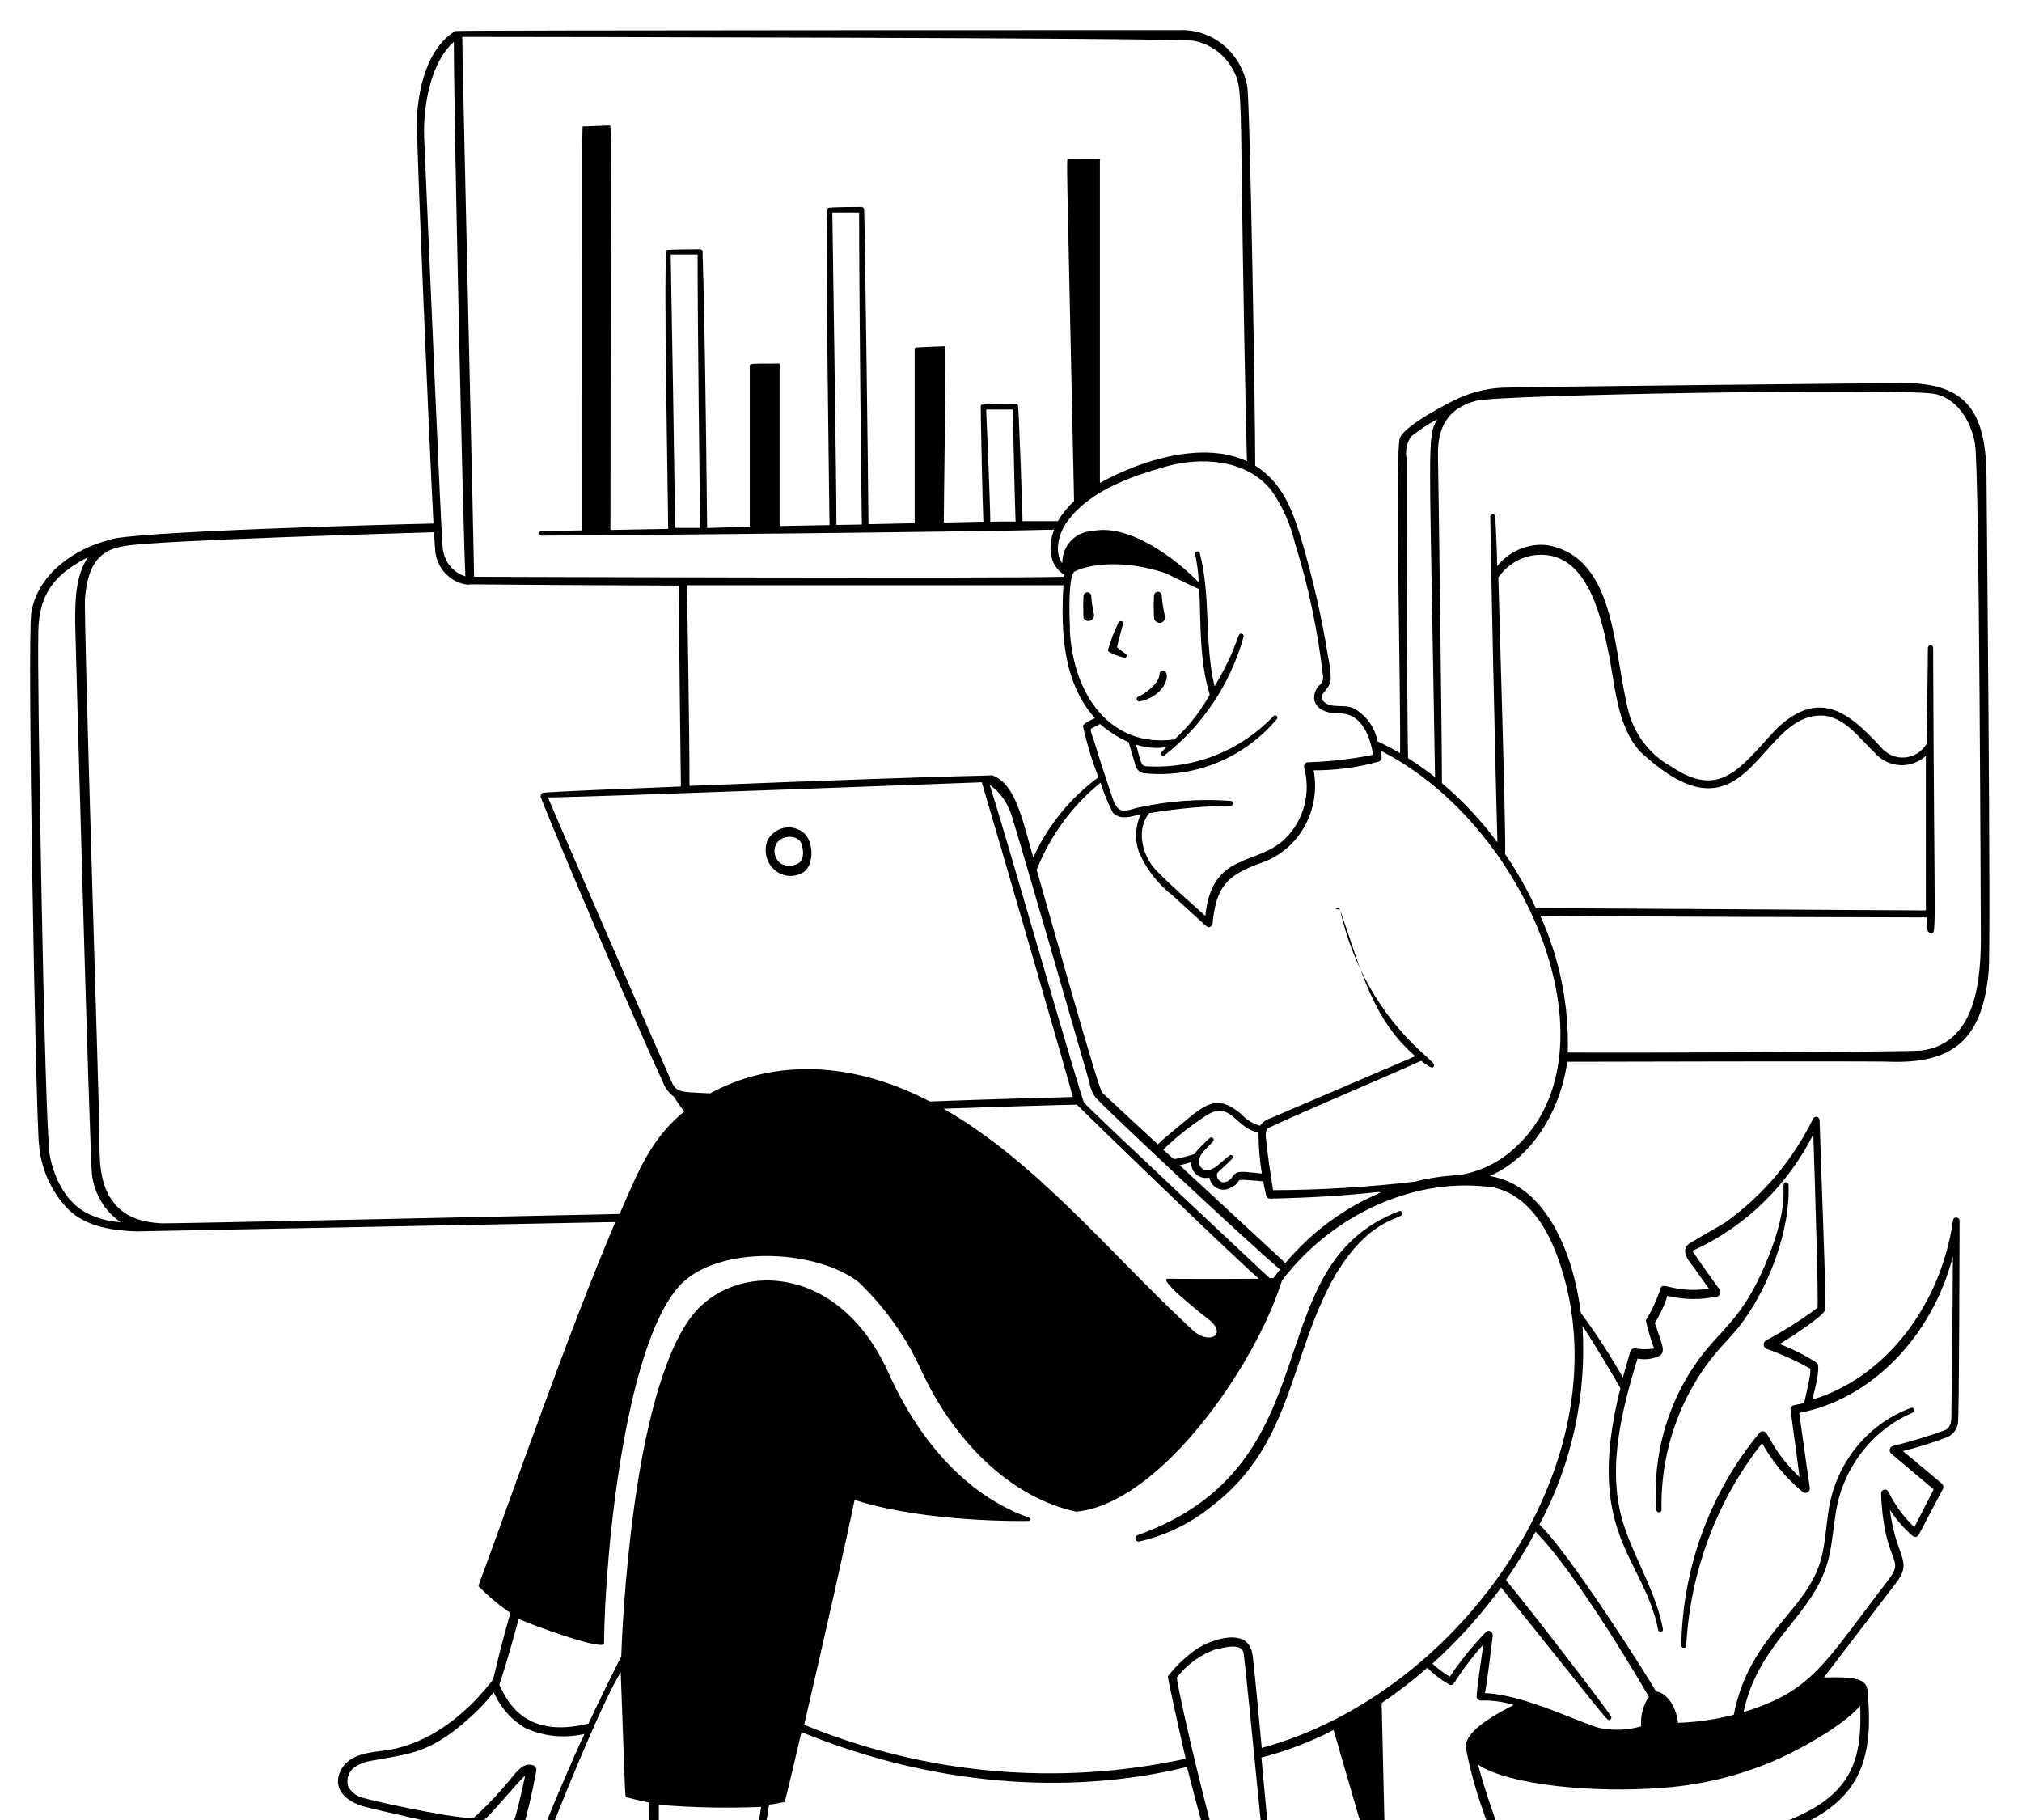 <svg width="671" height="604" viewBox="0 0 671 604" fill="none" xmlns="http://www.w3.org/2000/svg">
<path d="M377.554 509.381C377.286 509.458 377.058 509.641 376.921 509.892C376.783 510.142 376.748 510.439 376.822 510.717C376.896 510.994 377.073 511.23 377.315 511.372C377.557 511.514 377.843 511.551 378.111 511.475C386.918 509.477 395.174 505.441 402.262 499.67C429.201 479.057 427.807 449.816 443.141 423.066C455.409 402.669 466.177 405.016 465.341 402.381C465.31 402.276 465.258 402.18 465.19 402.097C465.121 402.015 465.036 401.947 464.942 401.9C464.847 401.853 464.744 401.826 464.638 401.822C464.533 401.817 464.428 401.836 464.33 401.875C416.098 420.25 443.35 485.772 377.554 509.381ZM572.749 445.195C574.108 443.715 575.467 442.163 576.791 440.61C587.037 427.723 594.216 407.759 593.519 393.067C593.501 392.908 593.442 392.758 593.347 392.632C593.252 392.507 593.126 392.411 592.982 392.355C592.838 392.299 592.681 392.285 592.53 392.315C592.379 392.345 592.239 392.418 592.125 392.525C591.08 393.572 594.007 399.348 586.654 417.543C579.684 434.798 573.585 439.203 566.72 447.253C560.569 454.609 555.894 463.16 552.968 472.408C550.042 481.655 548.924 491.414 549.678 501.114C549.718 501.318 549.825 501.501 549.98 501.633C550.136 501.765 550.331 501.837 550.532 501.837C550.733 501.837 550.927 501.765 551.083 501.633C551.239 501.501 551.345 501.318 551.385 501.114C551.147 490.786 552.915 480.513 556.585 470.907C560.255 461.301 565.751 452.557 572.749 445.195ZM266.766 289.315C270.251 286.824 270.007 279.207 266.766 276.392C265.849 275.625 264.781 275.078 263.637 274.788C262.493 274.498 261.301 274.472 260.146 274.714C258.992 274.955 257.903 275.457 256.957 276.184C256.01 276.91 255.231 277.844 254.673 278.919C254.026 280.598 253.909 282.447 254.34 284.199C254.77 285.951 255.726 287.517 257.069 288.672C258.412 289.827 260.074 290.512 261.816 290.627C263.558 290.743 265.291 290.283 266.766 289.315ZM257.182 281.048C258.227 276.933 265.093 276.355 266.138 280.471C266.835 283.287 266.522 285.272 265.128 286.355C264.29 286.895 263.337 287.213 262.353 287.282C261.368 287.352 260.382 287.17 259.482 286.752C258.539 286.204 257.8 285.344 257.383 284.311C256.966 283.277 256.896 282.129 257.182 281.048ZM385.848 222.53C385.714 222.52 385.58 222.539 385.453 222.586C385.327 222.632 385.211 222.705 385.112 222.8C385.014 222.895 384.936 223.009 384.883 223.137C384.829 223.265 384.802 223.402 384.802 223.541C384.802 227.151 378.913 230.761 377.832 231.122C377.625 231.175 377.445 231.311 377.334 231.5C377.223 231.69 377.189 231.918 377.24 232.133C377.291 232.348 377.422 232.534 377.605 232.649C377.788 232.764 378.008 232.799 378.216 232.747C387.381 230.797 388.775 222.458 385.848 222.53ZM373.616 217.007C373.197 216.754 371.35 215.347 370.688 214.805C370.688 214.336 372.326 208.307 372.64 207.152C372.953 205.997 371.525 205.708 371.141 206.646C369.683 209.573 368.516 212.645 367.656 215.816C367.935 216.863 372.779 218.234 373.128 218.234C373.273 218.255 373.421 218.225 373.548 218.149C373.674 218.074 373.774 217.956 373.829 217.816C373.885 217.676 373.894 217.52 373.856 217.374C373.817 217.227 373.733 217.098 373.616 217.007ZM362.115 197.658C362.065 197.345 361.91 197.062 361.677 196.857C361.444 196.653 361.148 196.541 360.843 196.541C360.538 196.541 360.242 196.653 360.009 196.857C359.776 197.062 359.621 197.345 359.571 197.658C359.438 200.147 359.438 202.641 359.571 205.13C359.789 205.5 360.121 205.784 360.512 205.937C360.904 206.091 361.334 206.104 361.734 205.976C362.134 205.847 362.481 205.584 362.721 205.228C362.96 204.873 363.078 204.444 363.056 204.011C362.573 201.924 362.259 199.799 362.115 197.658ZM386.475 203.975C386.028 201.905 385.714 199.807 385.534 197.694C385.534 197.339 385.398 197 385.157 196.749C384.915 196.499 384.587 196.358 384.245 196.358C383.903 196.358 383.575 196.499 383.333 196.749C383.091 197 382.955 197.339 382.955 197.694C382.829 200.098 382.829 202.509 382.955 204.914C382.975 205.193 383.054 205.465 383.186 205.709C383.318 205.954 383.5 206.165 383.72 206.329C383.939 206.493 384.191 206.604 384.457 206.656C384.723 206.708 384.996 206.698 385.258 206.628C385.52 206.559 385.764 206.43 385.973 206.252C386.181 206.073 386.35 205.85 386.466 205.597C386.582 205.344 386.643 205.067 386.645 204.787C386.646 204.507 386.588 204.23 386.475 203.975Z" fill="black"/>
<path d="M659.211 157.807C658.967 135.317 651.683 126.436 629.205 127.122C622.793 127.122 508.45 128.313 500.26 128.602C494.769 128.604 489.337 129.771 484.299 132.032C481.406 133.223 466.281 141.057 464.609 145.208C462.796 148.168 464.922 232.498 464.609 249.898C462.187 248.47 459.698 247.169 457.151 245.999C456.69 243.628 455.713 241.397 454.294 239.476C452.874 237.556 451.05 235.996 448.961 234.917C445.755 233.617 441.642 235.169 439.273 232.823C436.903 230.476 441.154 229.213 441.607 225.603C441.593 223.1 441.313 220.606 440.771 218.166C438.67 205.08 435.737 192.152 431.989 179.467C428.852 169.034 425.577 160.19 416.55 154.522C416.55 136.977 414.843 34.165 413.902 28.713C412.974 23.334 410.204 18.481 406.101 15.046C401.997 11.611 396.836 9.824 391.563 10.014C391.214 10.014 151.377 10.014 151.098 10.303C141.514 16.223 138.935 29.436 138.308 39.182C138.099 44.056 142.211 142.465 143.849 173.727C126.877 174.088 41.146 176.471 36.232 179.178C25.115 181.994 12.813 190.008 10.409 203.04C8.91 211.416 11.942 372.313 12.953 379.93C13.676 388.158 17.225 395.843 22.954 401.59C29.193 407.258 37.696 408.305 45.189 408.594L204.209 405.489C188.666 441.95 170.753 493.645 158.904 525.81C158.849 525.902 158.819 526.009 158.819 526.117C158.819 526.226 158.849 526.332 158.904 526.424C162.111 529.687 165.612 532.625 169.359 535.196C163.679 555.304 164.306 556.423 163.051 558.048C152.283 571.73 139.284 579.708 126.459 581.007C120.5 581.693 114.61 582.776 112.519 588.769C110.811 594.22 115.342 597.866 120.639 599.382C124.124 600.357 147.892 605.808 151.412 606.241C154.531 606.783 157.731 606.045 160.333 604.184C162.842 602.27 171.102 592.162 174.273 589.13C168.523 618.01 164.515 608.804 178.211 614.978C178.402 615.083 178.614 615.144 178.83 615.154C179.047 615.165 179.263 615.126 179.463 615.039C179.663 614.953 179.842 614.822 179.987 614.655C180.132 614.488 180.24 614.29 180.302 614.075C182.742 606.855 199.261 565.593 205.987 554.871C207.625 598.48 207.346 596.206 207.938 596.386C210.273 597 212.817 597.577 215.431 598.119C215.431 604.184 215.605 610.393 216.093 617.18C216.093 617.396 215.814 617.757 215.536 618.335C206.893 637.973 197.204 645.987 186.68 650.825C182.01 652.991 175.563 655.951 175.737 662.63C175.737 668.406 181.452 670.247 186.993 670.03C195.323 669.741 206.091 668.586 210.97 668.333C224.91 667.467 225.259 664.723 231.183 652.341C232.542 649.489 234.145 646.096 235.052 644.435C236.69 664.723 234.529 667.72 237.212 667.575C244.496 667.178 247.667 669.236 247.667 666.528C247.946 659.092 251.152 629.851 252.825 622.667C252.825 621.836 252.267 621.367 251.431 621.187C252.477 614.472 254.916 601.26 255.23 598.841C256.972 598.588 258.715 598.299 260.074 597.974C260.457 597.974 260.074 599.888 265.964 574.726C308.271 592.018 353.402 596.169 393.898 586.314C395.327 592.054 405.677 631.186 411.323 648.334C413.247 653.936 415.809 659.281 418.955 664.254C419.757 665.048 421.116 666.456 422.44 666.456C423.764 666.456 425.228 664.543 425.577 662.593C425.925 660.644 420.454 603.714 418.607 583.173C426.887 581.049 434.916 577.986 442.548 574.04L453.84 612.884C454.17 613.462 454.668 613.919 455.262 614.19C455.857 614.46 456.518 614.53 457.153 614.391C457.788 614.251 458.365 613.909 458.802 613.412C459.239 612.915 459.515 612.288 459.59 611.62L458.51 565.087C463.786 561.525 468.838 557.619 473.635 553.391C475.813 555.572 478.262 557.441 480.918 558.95C481.191 559.106 481.513 559.145 481.813 559.057C482.113 558.969 482.368 558.762 482.521 558.481C485.42 553.942 488.671 549.655 492.245 545.665C491.548 550.322 490.188 559.853 490.014 562.813C490.009 563.004 490.042 563.194 490.111 563.371C490.179 563.549 490.281 563.71 490.412 563.845C490.542 563.98 490.698 564.086 490.869 564.157C491.04 564.228 491.224 564.262 491.408 564.257C495.109 564.137 498.804 564.637 502.351 565.737C490.99 571.405 485.797 576.206 486.494 580.177C487.856 587.268 489.767 594.234 492.21 601.007C494.092 606.638 496.043 612.487 501.898 614.941C528.732 626.71 568.601 618.118 595.54 606.386C618.401 597.108 621.747 582.09 619.726 560.864C619.308 556.82 614.777 556.351 605.263 556.604L628.438 526.244C635.408 517.616 629.344 517.905 627.149 500.974C629.248 504.196 631.77 507.099 634.642 509.602C634.812 509.74 635.009 509.841 635.219 509.896C635.429 509.952 635.647 509.963 635.861 509.926C636.802 509.746 636.07 510.251 644.713 494.151C644.878 493.857 644.94 493.514 644.889 493.179C644.838 492.844 644.678 492.537 644.434 492.31C640.636 489.061 631.47 481.48 631.47 481.48C636.195 480.322 640.85 478.875 645.41 477.148C646.497 476.857 647.482 476.251 648.247 475.4C649.013 474.55 649.528 473.49 649.732 472.346C650.185 469.531 650.22 412.818 650.289 405.092C650.289 403.829 648.338 403.468 648.129 404.839C644.051 433.467 625.337 457.293 601.43 464.404C602.196 461.192 604.148 454.224 603.068 452.311C599.126 449.741 594.932 447.611 590.556 445.957C594.913 443.394 604.984 436.716 605.716 434.658C606.169 433.467 603.939 377.764 603.834 371.664C603.817 371.412 603.723 371.173 603.567 370.98C603.41 370.787 603.198 370.651 602.962 370.591C602.725 370.531 602.477 370.55 602.252 370.645C602.026 370.741 601.836 370.907 601.708 371.122C594.961 384.923 584.979 396.752 572.678 405.525C571.25 406.536 560.969 412.204 560.167 412.962C557.588 415.525 560.794 418.666 562.154 420.651C563.129 422.023 566.475 426.68 567.137 427.655C554.87 429.207 551.629 424.839 551.002 427.655C549.796 431.332 548.17 434.847 546.157 438.124C546.876 441.288 547.796 444.399 548.911 447.437C546.868 447.786 544.785 447.786 542.742 447.437C542.378 447.356 541.998 447.419 541.676 447.612C541.354 447.806 541.113 448.117 541 448.484C540.024 451.769 539.257 454.513 538.56 457.076C534.336 449.655 529.681 442.506 524.62 435.669C522.146 416.103 513.224 393.251 494.37 390.219C508.554 384.082 517.859 368.306 520.09 352.314C526.781 352.314 623.455 352.025 627.358 352.314C648.512 352.928 657.956 344.552 659.943 322.207C660.744 313.29 659.211 159.432 659.211 157.807ZM177.967 587.614C178.055 587.231 178 586.829 177.812 586.487C177.625 586.145 177.319 585.89 176.957 585.773C174.134 584.69 171.973 587.253 170.405 589.094C166.435 594.099 162.076 598.76 157.371 603.028C154.757 604.328 124.333 597.794 120.534 596.567C118.49 596.087 116.711 594.789 115.586 592.956C115.146 591.624 115.194 590.171 115.721 588.873C116.247 587.575 117.217 586.523 118.443 585.917C121.127 584.22 123.113 584.365 130.641 582.921C138.169 581.477 145.626 580.069 158.73 567.289C160.556 565.478 162.256 563.536 163.818 561.477C165.994 566.488 169.657 570.649 174.273 573.354C180.458 576.199 187.365 576.895 193.963 575.34C190.478 582.56 180.86 605.122 178.455 612.017C176.538 611.223 174.587 610.501 172.67 609.924C174.829 602.593 176.597 595.145 177.967 587.614ZM484.02 389.93C479.118 390.148 474.25 390.873 469.487 392.096C453.878 393.924 438.184 394.864 422.475 394.912C420.175 380.472 420.872 383.143 420.279 379.136C420.035 377.403 419.687 375.021 420.907 374.263C437.6 366.537 454.955 359.534 471.579 351.989C475.064 354.624 475.342 354.299 475.656 354.083C475.805 353.916 475.888 353.697 475.888 353.469C475.888 353.241 475.805 353.022 475.656 352.855C474.296 351.432 472.865 350.082 471.369 348.812C457.991 336.419 448.672 320.015 444.709 301.882C444.663 301.667 444.536 301.479 444.356 301.361C444.177 301.242 443.959 301.203 443.751 301.25C443.543 301.298 443.362 301.43 443.247 301.616C443.133 301.802 444.663 301.667 444.709 301.882C451.729 322.207 455.509 338.224 469.662 350.473L421.604 371.05C420.214 371.472 418.993 372.345 418.119 373.541C415.713 372.863 413.54 371.5 411.846 369.606C402.785 362.061 399.16 367.223 387.451 376.826C386.319 377.71 385.247 378.675 384.244 379.714C378.054 374.011 371.886 368.283 365.739 362.53C364.171 360.148 349.882 309.102 344.027 288.597C348.553 277.23 355.855 267.278 365.216 259.717C366.299 263.141 367.663 266.463 369.294 269.645C371.908 272.244 375.288 270.981 378.564 270.15C377.661 272.09 377.141 274.197 377.033 276.348C376.925 278.499 377.232 280.651 377.937 282.677C380.404 288.407 384.257 293.381 389.123 297.117C401.042 307.947 400.45 307.658 401.147 307.658C401.468 307.642 401.773 307.504 402.004 307.272C402.235 307.039 402.376 306.727 402.401 306.395C403.586 293.796 407.489 290.33 418.502 286.323C424.525 284.286 429.621 280.039 432.83 274.38C436.04 268.722 437.141 262.043 435.927 255.602C443.211 255.659 450.468 254.688 457.499 252.714C457.831 252.636 458.12 252.426 458.303 252.128C458.486 251.831 458.548 251.47 458.475 251.126C458.475 250.512 458.231 249.79 458.057 249.032C508.903 274.627 539.885 354.372 498.866 384.01C494.405 387.104 489.333 389.127 484.02 389.93ZM495.73 394.046C504.686 396.031 512.179 403.829 517.058 417.547C540.338 482.707 486.076 561.658 418.711 579.997C418.293 575.629 415.993 550.286 415.54 548.409C415.206 546.752 414.286 545.284 412.961 544.294C408.674 541.839 401.321 544.546 397.418 546.929C393.697 549.488 390.372 552.616 387.555 556.207C387.555 557.362 392.434 579.13 393.48 583.57C351.123 592.746 307.096 588.83 266.87 572.307C273.073 545.593 281.298 509.024 283.598 497.689C307.574 505.414 341.274 504.692 341.623 504.656C341.734 504.625 341.833 504.557 341.903 504.463C341.974 504.368 342.012 504.252 342.012 504.132C342.012 504.013 341.974 503.897 341.903 503.802C341.833 503.708 341.734 503.64 341.623 503.609C322.281 496.931 305.588 479.711 294.645 455.091C277.813 418.305 242.893 418.738 229.301 437.041C209.646 463.466 206.475 540.359 206.161 549.636C204.941 551.947 197.936 566.134 195.288 571.91C174.378 577.073 168.418 564.69 165.874 559.383C165.456 558.481 165.665 560.864 172.147 537.146C175.632 538.915 200.411 547.976 200.446 545.305C200.724 514.62 207.903 441.625 227.35 424.839C241.29 412.998 271.435 415.056 284.783 425.308C293.268 433.331 300.209 442.947 305.239 453.647C316.426 478.52 335.698 496.967 357.096 501.587C384.523 499.096 416.341 453.827 425.437 424.875C442.235 402.818 469.941 390.183 495.73 394.046ZM550.27 540.864C550.316 541.08 550.443 541.267 550.623 541.386C550.802 541.504 551.02 541.544 551.228 541.496C551.436 541.448 551.617 541.317 551.732 541.13C551.846 540.944 551.884 540.719 551.838 540.503C549.643 528.879 543.439 518.843 539.536 508.013C532.775 489.494 537.689 469.603 543.404 450.795C545.954 451.288 548.588 450.934 550.932 449.784C552.849 448.232 551.315 445.596 549.155 438.954C550.931 436.171 552.327 433.145 553.302 429.965C558.749 431.3 564.413 431.374 569.89 430.182C570.103 430.125 570.3 430.018 570.465 429.868C570.63 429.718 570.758 429.53 570.84 429.319C570.921 429.108 570.954 428.88 570.934 428.653C570.914 428.427 570.843 428.208 570.727 428.016C568.392 424.839 562.223 416.139 561.91 415.489C561.596 414.839 561.91 414.911 562.92 414.442C579.578 406.589 593.238 393.215 601.743 376.429C602.161 388.233 603.521 432.167 603.137 433.936C597.723 437.996 592.013 441.616 586.061 444.766C585.801 444.915 585.589 445.14 585.453 445.413C585.317 445.686 585.262 445.995 585.296 446.301C585.33 446.606 585.45 446.895 585.642 447.129C585.834 447.363 586.089 447.534 586.374 447.618C591.305 449.364 596.085 451.538 600.663 454.116C601.29 455.163 599.095 463.43 598.711 465.56L595.226 466.282C594.88 466.376 594.581 466.604 594.393 466.92C594.205 467.236 594.141 467.615 594.216 467.978C595.122 474.368 597.178 490.108 597.178 490.108C587.176 480.469 587.246 475.126 585.085 474.91C584.871 474.882 584.653 474.91 584.452 474.992C584.251 475.074 584.073 475.207 583.935 475.379C567.548 495.075 558.348 520.101 557.937 546.099C557.976 546.294 558.079 546.469 558.228 546.595C558.377 546.721 558.563 546.789 558.756 546.789C558.948 546.789 559.135 546.721 559.284 546.595C559.433 546.469 559.536 546.294 559.575 546.099C560.887 521.5 569.697 497.966 584.736 478.88C588.202 485.066 592.753 490.526 598.154 494.981C598.384 495.193 598.673 495.324 598.979 495.356C599.285 495.388 599.593 495.319 599.86 495.159C600.126 494.999 600.337 494.756 600.462 494.465C600.588 494.174 600.621 493.849 600.558 493.537C600.558 493.537 598.049 475.956 597.073 468.809C620.806 464.441 641.193 443.539 648.059 416.897C648.059 431.734 647.571 468.52 647.571 468.881C647.571 471.227 647.571 473.465 645.55 474.512C639.834 476.592 634.018 478.363 628.125 479.819C627.883 479.885 627.664 480.017 627.488 480.201C627.313 480.385 627.188 480.614 627.128 480.865C627.067 481.116 627.073 481.379 627.144 481.627C627.215 481.875 627.349 482.098 627.532 482.274C629.17 483.646 638.58 491.624 641.681 494.187C641.681 494.187 637.43 502.598 635.269 506.75C631.735 503.363 628.809 499.354 626.626 494.909C626.485 494.656 626.267 494.459 626.007 494.346C625.747 494.234 625.458 494.213 625.185 494.287C624.912 494.36 624.671 494.525 624.496 494.754C624.322 494.984 624.226 495.267 624.221 495.559C625.197 519.674 632.655 516.533 626.487 524.439C605.228 552.127 601.499 561.08 578.603 568.084C583.203 546.424 598.955 537.651 605.263 522.02C608.748 513.464 607.981 503.97 610.734 495.378C612.651 489.415 615.785 483.95 619.922 479.352C624.059 474.755 629.103 471.135 634.711 468.736C634.915 468.665 635.082 468.512 635.177 468.312C635.272 468.113 635.286 467.882 635.217 467.671C635.147 467.461 635 467.287 634.807 467.189C634.614 467.091 634.392 467.076 634.189 467.148C626.885 469.817 620.441 474.535 615.573 480.775C610.706 487.015 607.607 494.533 606.622 502.49C605.124 513.573 605.437 519.024 598.746 528.735C591.358 539.384 579.265 548.806 575.362 568.986C569.301 570.549 563.099 571.444 556.856 571.658C556.125 565.196 552.291 561.405 549.573 561.261C547.064 556.712 520.612 515.017 510.854 505.883C521.645 485.768 526.606 462.855 525.143 439.893C529.325 446.282 536.469 458.267 537.724 460.614C525.561 509.204 545.426 516.497 550.27 540.864ZM495.311 542.453C495.31 542.198 495.239 541.949 495.106 541.735C494.973 541.521 494.783 541.351 494.56 541.244C494.336 541.138 494.088 541.1 493.845 541.135C493.601 541.17 493.373 541.277 493.186 541.442C488.729 546.024 484.682 551.014 481.093 556.351C479.04 555.111 477.114 553.659 475.342 552.019C483.765 544.437 491.403 535.968 498.134 526.749C535.145 572.74 533.368 571.405 534.413 570.538C534.495 570.481 534.565 570.406 534.618 570.32C534.672 570.234 534.708 570.137 534.724 570.036C534.74 569.934 534.737 569.831 534.713 569.731C534.69 569.631 534.647 569.538 534.587 569.455C532.148 565.629 507.3 533.355 499.737 524.294C503.328 519.154 506.611 513.789 509.565 508.23C523.505 522.345 545.147 559.492 547.168 562.993C545.244 565.861 544.344 569.333 544.624 572.813C540.222 574.086 535.596 574.296 531.102 573.426C525.77 572.343 505.836 562.199 492.767 561.802C493.604 557.867 494.928 545.846 495.416 542.453H495.311ZM404.074 547.037H404.667C407.385 546.388 411.637 545.413 412.647 548.265C413.17 550.214 423.695 657.9 423.695 661.222C423.751 661.745 423.695 662.275 423.533 662.773C423.37 663.272 423.104 663.728 422.754 664.11C413.693 660.5 391.389 564.726 390.517 556.604C394.03 552.103 398.745 548.776 404.074 547.037ZM32.991 376.573C32.991 368.306 27.694 204.412 28.217 198.492C29.123 187.337 32.991 182.319 41.529 181.164C50.556 179.359 134.823 176.868 144.023 176.615C144.232 180.225 144.407 182.752 144.476 183.221C144.863 186.062 146.17 188.681 148.184 190.649C150.199 192.617 152.799 193.817 155.559 194.051C155.559 193.69 153.259 194.051 225.259 194.304C225.259 205.567 225.921 258.49 225.956 260.981C205.464 261.775 184.345 262.642 180.302 263.039C179.745 263.039 179.257 264.085 179.466 264.591C185.53 280.114 212.538 343.145 220.101 359.317C220.806 361.155 222.018 362.737 223.586 363.866C224.562 365.382 225.712 367.079 227.071 368.776C216.023 377.909 212.051 388.017 205.638 402.818C176.12 403.468 56.48 406.031 53.797 405.922C46.339 405.598 41.077 403.359 37.801 399.099C32.817 392.962 33.026 384.587 32.991 376.573ZM436.171 232.39C436.903 235.133 439.656 236.613 443.908 236.722C451.226 236.397 454.363 242.931 455.687 250.44C448.563 251.882 441.336 252.715 434.08 252.931C433.87 252.933 433.663 252.986 433.476 253.085C433.289 253.184 433.127 253.326 433.002 253.501C432.877 253.676 432.793 253.878 432.756 254.093C432.719 254.307 432.731 254.527 432.79 254.736C433.903 258.857 433.914 263.213 432.821 267.34C431.729 271.467 429.574 275.208 426.587 278.164C417.213 287.514 402.192 282.352 399.997 303.904C396.86 301.088 385.255 290.872 382.885 287.875C378.808 283.002 377.17 274.915 381.352 269.825C390.307 268.309 399.357 267.477 408.43 267.334C408.634 267.334 408.829 267.251 408.972 267.102C409.116 266.953 409.197 266.751 409.197 266.54C409.197 266.33 409.116 266.128 408.972 265.979C408.829 265.83 408.634 265.746 408.43 265.746C397.992 264.979 387.501 265.757 377.274 268.056C373.371 269.176 371.454 269.97 369.712 266.179C368.841 264.266 363.648 247.877 362.742 244.844C361.139 240.909 362.115 242.101 365.042 240.223C367.91 242.734 371.13 244.779 374.591 246.288C374.591 246.721 376.403 252.461 376.682 253.508C376.8 254.376 377.219 255.169 377.86 255.74C378.501 256.311 379.321 256.621 380.167 256.613C388.294 257.386 396.482 256.154 404.06 253.016C411.638 249.879 418.391 244.926 423.764 238.563C423.871 238.411 423.92 238.224 423.901 238.038C423.883 237.852 423.798 237.679 423.664 237.553C423.529 237.428 423.355 237.358 423.174 237.358C422.993 237.357 422.819 237.427 422.684 237.552C417.286 243.203 410.802 247.615 403.651 250.501C396.5 253.387 388.843 254.682 381.178 254.302C378.738 254.122 379.052 254.663 376.996 247.082C386.405 249.826 388.775 246.108 385.429 249.537C385.32 249.672 385.26 249.842 385.259 250.018C385.258 250.194 385.315 250.365 385.423 250.502C385.53 250.638 385.679 250.732 385.846 250.767C386.013 250.802 386.186 250.775 386.335 250.692C399.012 240.875 408.26 227.05 412.682 211.307C412.714 211.205 412.726 211.098 412.717 210.991C412.708 210.884 412.678 210.781 412.629 210.686C412.58 210.592 412.513 210.509 412.432 210.442C412.352 210.375 412.259 210.325 412.159 210.296C410.347 209.647 411.567 213.365 403.063 227.769C399.578 213.329 401.913 198.059 398.15 183.546C398.099 183.341 397.971 183.164 397.795 183.056C397.618 182.947 397.407 182.916 397.209 182.969C397.01 183.021 396.84 183.154 396.735 183.336C396.63 183.519 396.6 183.738 396.651 183.943C397.261 187.015 397.657 190.127 397.836 193.257C390.413 185.64 374.73 173.474 362.359 176.254C359.693 176.339 357.167 177.508 355.328 179.508C353.489 181.508 352.484 184.178 352.531 186.94C349.534 182.752 351.625 176.362 354.343 172.825C361.522 163.114 374.277 158.385 386.998 154.775C398.254 151.67 413.309 152.103 421.848 162.644C425.551 167.905 428.227 173.865 429.724 180.189C434.175 194.44 437.28 209.105 438.994 223.978C439.127 224.578 439.099 225.204 438.915 225.789C438.731 226.374 438.397 226.896 437.948 227.3C437.252 227.916 436.723 228.71 436.412 229.602C436.1 230.494 436.017 231.454 436.171 232.39ZM222.645 358.451C219.369 351.231 186.993 276.865 181.836 264.591C193.371 264.591 323.536 259.645 325.801 259.573C330.227 274.302 356.016 363.252 356.016 364.01C356.016 364.01 325.208 364.804 308.585 365.49C280.531 350.834 254.568 352.422 235.679 362.783C225.015 362.314 224.527 362.53 222.645 358.451ZM355.075 208.708C354.587 197.878 355.075 190.333 356.713 189.575C362.707 186.759 373.894 185.965 386.335 190.044C387.904 190.586 392.922 193.293 397.975 195.495C398.533 207.047 397.975 219.285 401.46 230.476C398.38 236.072 394.423 241.098 389.751 245.35C368.666 248.238 356.016 230.765 355.005 208.708H355.075ZM387.067 424.586C386.231 426.247 400.415 437.293 401.948 438.485C406.967 443.394 400.833 446.066 395.745 441.337C367.865 415.381 344.097 385.634 313.116 367.873C331.168 367.259 353.507 366.573 357.34 366.537C361.209 370.4 406.13 413.973 417.735 424.297C385.325 424.55 387.381 424.009 386.998 424.586H387.067ZM421.29 424.081C420.941 423.756 362.045 368.631 359.78 365.888C358.455 363.577 334.026 277.695 328.415 260.403C331.857 262.835 334.41 266.395 335.664 270.511C337.755 276.684 361.487 358.992 361.592 359.389C361.877 361.388 362.739 363.251 364.066 364.732C373.232 373.866 412.124 410.399 424.775 421.229C424.043 422.167 423.311 423.106 422.614 424.081H421.29ZM418.746 389.389C412.682 388.883 410.765 388.161 409.267 390.074C408.779 390.869 407.385 392.638 405.607 392.241C405.299 392.166 405.009 392.027 404.755 391.831C404.502 391.635 404.29 391.387 404.133 391.102C403.976 390.818 403.877 390.502 403.843 390.177C403.809 389.851 403.84 389.521 403.935 389.208C405.642 387.547 407.42 386.103 409.023 384.335C409.108 384.21 409.151 384.059 409.145 383.906C409.138 383.753 409.082 383.607 408.986 383.491C408.89 383.374 408.759 383.295 408.614 383.264C408.469 383.234 408.319 383.255 408.186 383.324C406.409 384.515 404.701 386.428 402.68 387.692C402.513 387.694 402.349 387.734 402.198 387.809C402.048 387.884 401.915 387.992 401.809 388.125C401.391 388.301 400.94 388.374 400.491 388.339C400.042 388.305 399.606 388.163 399.218 387.925C398.83 387.688 398.501 387.361 398.255 386.97C398.009 386.578 397.854 386.134 397.801 385.67C397.801 382.782 400.798 380.869 402.541 378.739C403.238 378.017 402.192 376.934 401.46 377.62C399.593 379.253 397.857 381.04 396.268 382.963C394.26 383.624 392.21 384.143 390.134 384.515C389.193 384.515 390.134 385.129 386.022 381.483C390.309 377.317 394.978 373.593 399.962 370.364C408.43 364.588 409.999 374.588 417.631 375.743C417.624 380.316 417.997 384.882 418.746 389.389ZM426.587 419.135L391.493 386.645C392.766 386.385 394.023 386.047 395.257 385.634C395.229 386.418 395.377 387.198 395.69 387.912C396.003 388.626 396.473 389.255 397.061 389.749C397.649 390.243 398.34 390.588 399.08 390.757C399.819 390.927 400.586 390.915 401.321 390.724C401.46 391.49 401.772 392.211 402.232 392.828C402.691 393.445 403.285 393.941 403.964 394.275C404.644 394.609 405.39 394.772 406.142 394.751C406.893 394.73 407.63 394.526 408.291 394.154C413.1 391.88 408.291 391.013 416.062 391.735C417.073 391.735 418.153 391.952 419.199 391.988C419.513 393.685 419.826 395.237 420.175 396.717C420.259 397.012 420.433 397.271 420.673 397.453C420.912 397.636 421.202 397.732 421.499 397.728C483.811 396.356 453.213 387.439 426.517 419.135H426.587ZM342.947 284.699C339.009 271.017 336.953 259.97 329.007 257.154C329.007 257.587 331.969 256.685 228.813 260.764C228.813 243.184 228.082 200.658 227.977 194.196H352.914C351.938 209.827 352.914 226.686 363.369 238.31C362.115 238.815 359.884 239.898 359.362 240.801C360.647 246.636 362.371 252.357 364.519 257.912C355.169 264.748 347.689 273.976 342.808 284.699H342.947ZM328.624 173.113C328.624 168.059 327.509 140.876 327.265 135.894H336.151C336.151 141.021 336.814 168.096 337.023 173.077C334.235 173.005 331.412 173.041 328.624 173.113ZM277.569 174.196C277.603 164.377 276.384 81.347 276.209 70.517H285.096C285.096 97.953 285.863 166.579 286.002 174.052L277.569 174.196ZM222.575 84.452H231.497C231.497 108.17 232.229 168.059 232.403 175.171H223.969C224.004 166.291 222.784 94.343 222.575 84.452ZM146.916 181.633C146.428 178.565 142.385 82.43 140.747 45.608C140.364 34.273 143.257 20.338 150.61 13.876C150.61 39.146 153.747 178.601 154.444 191.236C152.392 190.623 150.572 189.374 149.226 187.657C147.88 185.941 147.074 183.838 146.916 181.633ZM466.665 151.634C466.378 149.277 466.923 146.893 468.198 144.919C470.926 142.694 473.856 140.748 476.945 139.107C473.46 145.605 474.367 143.8 476.214 257.876C473.339 255.607 470.349 253.498 467.257 251.559C466.909 233.364 466.734 167.229 466.769 151.634H466.665ZM497.124 191.741C498.743 189.36 500.895 187.42 503.395 186.088C505.895 184.755 508.67 184.069 511.482 184.088C525.666 184.088 530.823 201.56 533.612 215.784C536.051 226.939 536.225 240.079 544.067 249.176C580.52 283.399 583.273 235.639 605.437 237.48C612.407 238.31 617.042 244.916 622.026 249.682C624.156 252.16 627.145 253.668 630.342 253.878C633.539 254.087 636.688 252.981 639.102 250.801V302.099C630.529 302.099 521.658 301.268 509.704 301.413C506.794 295.103 503.366 289.065 499.459 283.363C499.877 278.995 497.298 195.64 497.228 191.741H497.124ZM511.064 303.868C527.095 304.12 628.822 304.409 639.381 304.409C639.396 305.784 639.478 307.158 639.625 308.525C639.651 308.815 639.778 309.086 639.984 309.286C640.19 309.485 640.459 309.6 640.74 309.608C642.797 309.608 641.856 312.893 641.507 214.989C641.507 214.75 641.415 214.521 641.252 214.351C641.089 214.182 640.867 214.087 640.636 214.087C640.405 214.087 640.183 214.182 640.02 214.351C639.856 214.521 639.765 214.75 639.765 214.989C639.765 221.415 639.381 242.642 639.346 246.83C638.547 248.135 637.46 249.225 636.175 250.01C634.89 250.796 633.444 251.256 631.954 251.351C630.465 251.446 628.975 251.174 627.607 250.558C626.238 249.941 625.031 248.998 624.082 247.804C614.01 236.974 604.043 227.949 589.476 241.884C577.557 254.627 571.006 265.385 554.626 254.375C547.994 250.714 542.995 244.526 540.686 237.119C535.18 216.65 536.713 185.063 513.433 180.875C510.321 180.545 507.178 181.012 504.28 182.233C501.382 183.454 498.817 185.392 496.81 187.878C496.81 182.391 496.427 177.048 496.217 171.489C496.217 171.259 496.129 171.039 495.972 170.876C495.816 170.714 495.603 170.623 495.381 170.623C495.159 170.623 494.947 170.714 494.79 170.876C494.633 171.039 494.545 171.259 494.545 171.489C494.545 177.482 496.357 261.161 496.914 279.536C491.544 272.256 485.368 265.653 478.514 259.862C478.514 246.108 477.329 156.796 477.189 151.273C476.98 141.237 480.849 135.425 489.77 133.006C497.089 130.913 628.682 128.819 641.193 130.588C649.488 131.671 654.227 140.082 655.412 147.374C656.876 156.435 657.294 306.214 657.329 308.2C657.608 325.889 655.586 346.069 637.813 348.559C633.805 349.137 534.657 349.39 520.264 349.245C520.709 333.586 517.581 318.039 511.133 303.868H511.064ZM409.023 22.865C413.205 30.446 410.835 28.352 413.797 153.042C399.369 146.291 378.947 152.5 365.007 160.262V53.298C365.007 52.467 366.819 52.72 354.552 52.72C353.786 52.72 353.855 45.283 356.434 166.254C354.343 168.21 352.525 170.458 351.032 172.933H339.323C339.323 168.24 337.998 134.956 337.859 134.667C337.819 134.479 337.717 134.312 337.571 134.193C337.424 134.075 337.243 134.013 337.057 134.017C333.292 133.886 329.523 133.971 325.766 134.27C325.655 134.349 325.566 134.458 325.511 134.585C325.456 134.712 325.435 134.853 325.452 134.992C325.452 138.602 326.08 167.915 326.324 173.113L313.185 173.402C313.847 111.743 314.091 114.992 313.185 114.92C303.741 115.317 303.532 115.137 303.532 115.859V173.619L288.198 173.944C288.198 165.893 287.013 74.921 286.769 69.651C286.779 69.413 286.702 69.181 286.554 69C286.405 68.819 286.195 68.703 285.967 68.676C285.967 68.676 275.059 68.676 274.711 69.037C273.7 69.868 275.268 170.117 275.268 174.233L258.715 174.557V120.66C258.592 120.61 258.455 120.61 258.331 120.66C248.713 120.66 248.817 120.66 248.817 121.454V174.774L234.668 175.207C233.692 81.997 232.891 83.694 233.239 83.694C233.241 83.463 233.16 83.239 233.012 83.066C232.864 82.892 232.66 82.782 232.438 82.755C232.438 82.755 221.599 82.755 221.251 83.044C220.066 83.802 221.739 169.07 221.739 175.496L202.571 175.857C202.676 35.175 203.059 41.637 202.153 41.637L193.615 41.962C193.022 41.962 193.232 33.334 193.232 176.001C178.873 176.29 179.292 176.001 179.082 176.579C179.015 176.692 178.978 176.82 178.974 176.953C178.97 177.085 178.999 177.216 179.059 177.333C179.119 177.449 179.207 177.548 179.315 177.618C179.423 177.689 179.547 177.729 179.675 177.734C200.829 177.734 328.937 176.399 349.813 175.749C347.722 181.272 348.105 187.373 352.949 190.586V191.38C332.806 191.994 160.438 191.38 157.336 191.38C157.336 186.651 153.433 21.494 153.398 12.252C177.549 12.252 390.378 12.577 395.919 13.515C398.636 13.971 401.22 15.046 403.486 16.663C405.753 18.28 407.644 20.399 409.023 22.865ZM29.158 184.954C25.15 190.947 24.941 198.744 24.941 206.289C24.941 207.95 29.82 385.634 30.552 389.966C30.969 393.11 32.03 396.125 33.665 398.809C35.3 401.493 37.471 403.783 40.031 405.525C35.935 405.312 31.93 404.191 28.287 402.24C20.55 397.836 17.622 388.775 16.577 383.757C14.73 374.732 12.29 219.719 12.709 211.704C12.465 198.42 16.821 191.236 29.088 184.954H29.158ZM551.908 593.209C565.857 592.201 579.522 588.632 592.264 582.668C601.325 578.336 612.616 571.477 617.286 566.026C618.018 583.065 614.673 594.076 597.77 602.126C575.397 612.956 522.32 626.241 499.389 610.393C497.333 608.335 492.419 592.704 490.467 585.484C500.469 592.379 529.604 595.05 551.838 593.209H551.908ZM236.724 640.5C233.797 640.247 232.403 643.28 231.427 645.482C223.272 663.532 223.377 664.687 215.083 665.265C212.469 665.445 187.865 667.539 186.052 667.539C179.71 668.008 176.19 663.496 180.686 657.973C183.248 655.97 186.093 654.388 189.119 653.28C198.808 648.623 214.142 636.313 217.522 621.078C221.02 625.335 225.792 628.258 231.079 629.381C237.624 630.109 244.225 628.708 249.967 625.374C248.643 633.172 245.576 657.467 245.193 665.084C243.156 664.863 241.108 664.766 239.059 664.795C239.024 662.738 238.362 640.645 236.655 640.5H236.724ZM249.549 621.909C245.02 625.227 239.587 626.959 234.041 626.854C231.107 626.626 228.25 625.773 225.648 624.351C223.046 622.929 220.754 620.967 218.916 618.588C218.916 617.468 218.533 605.375 218.637 598.877C229.929 599.799 241.263 600.028 252.581 599.563C252.024 602.74 250.246 615.627 249.479 621.909H249.549Z" fill="black"/>
</svg>
